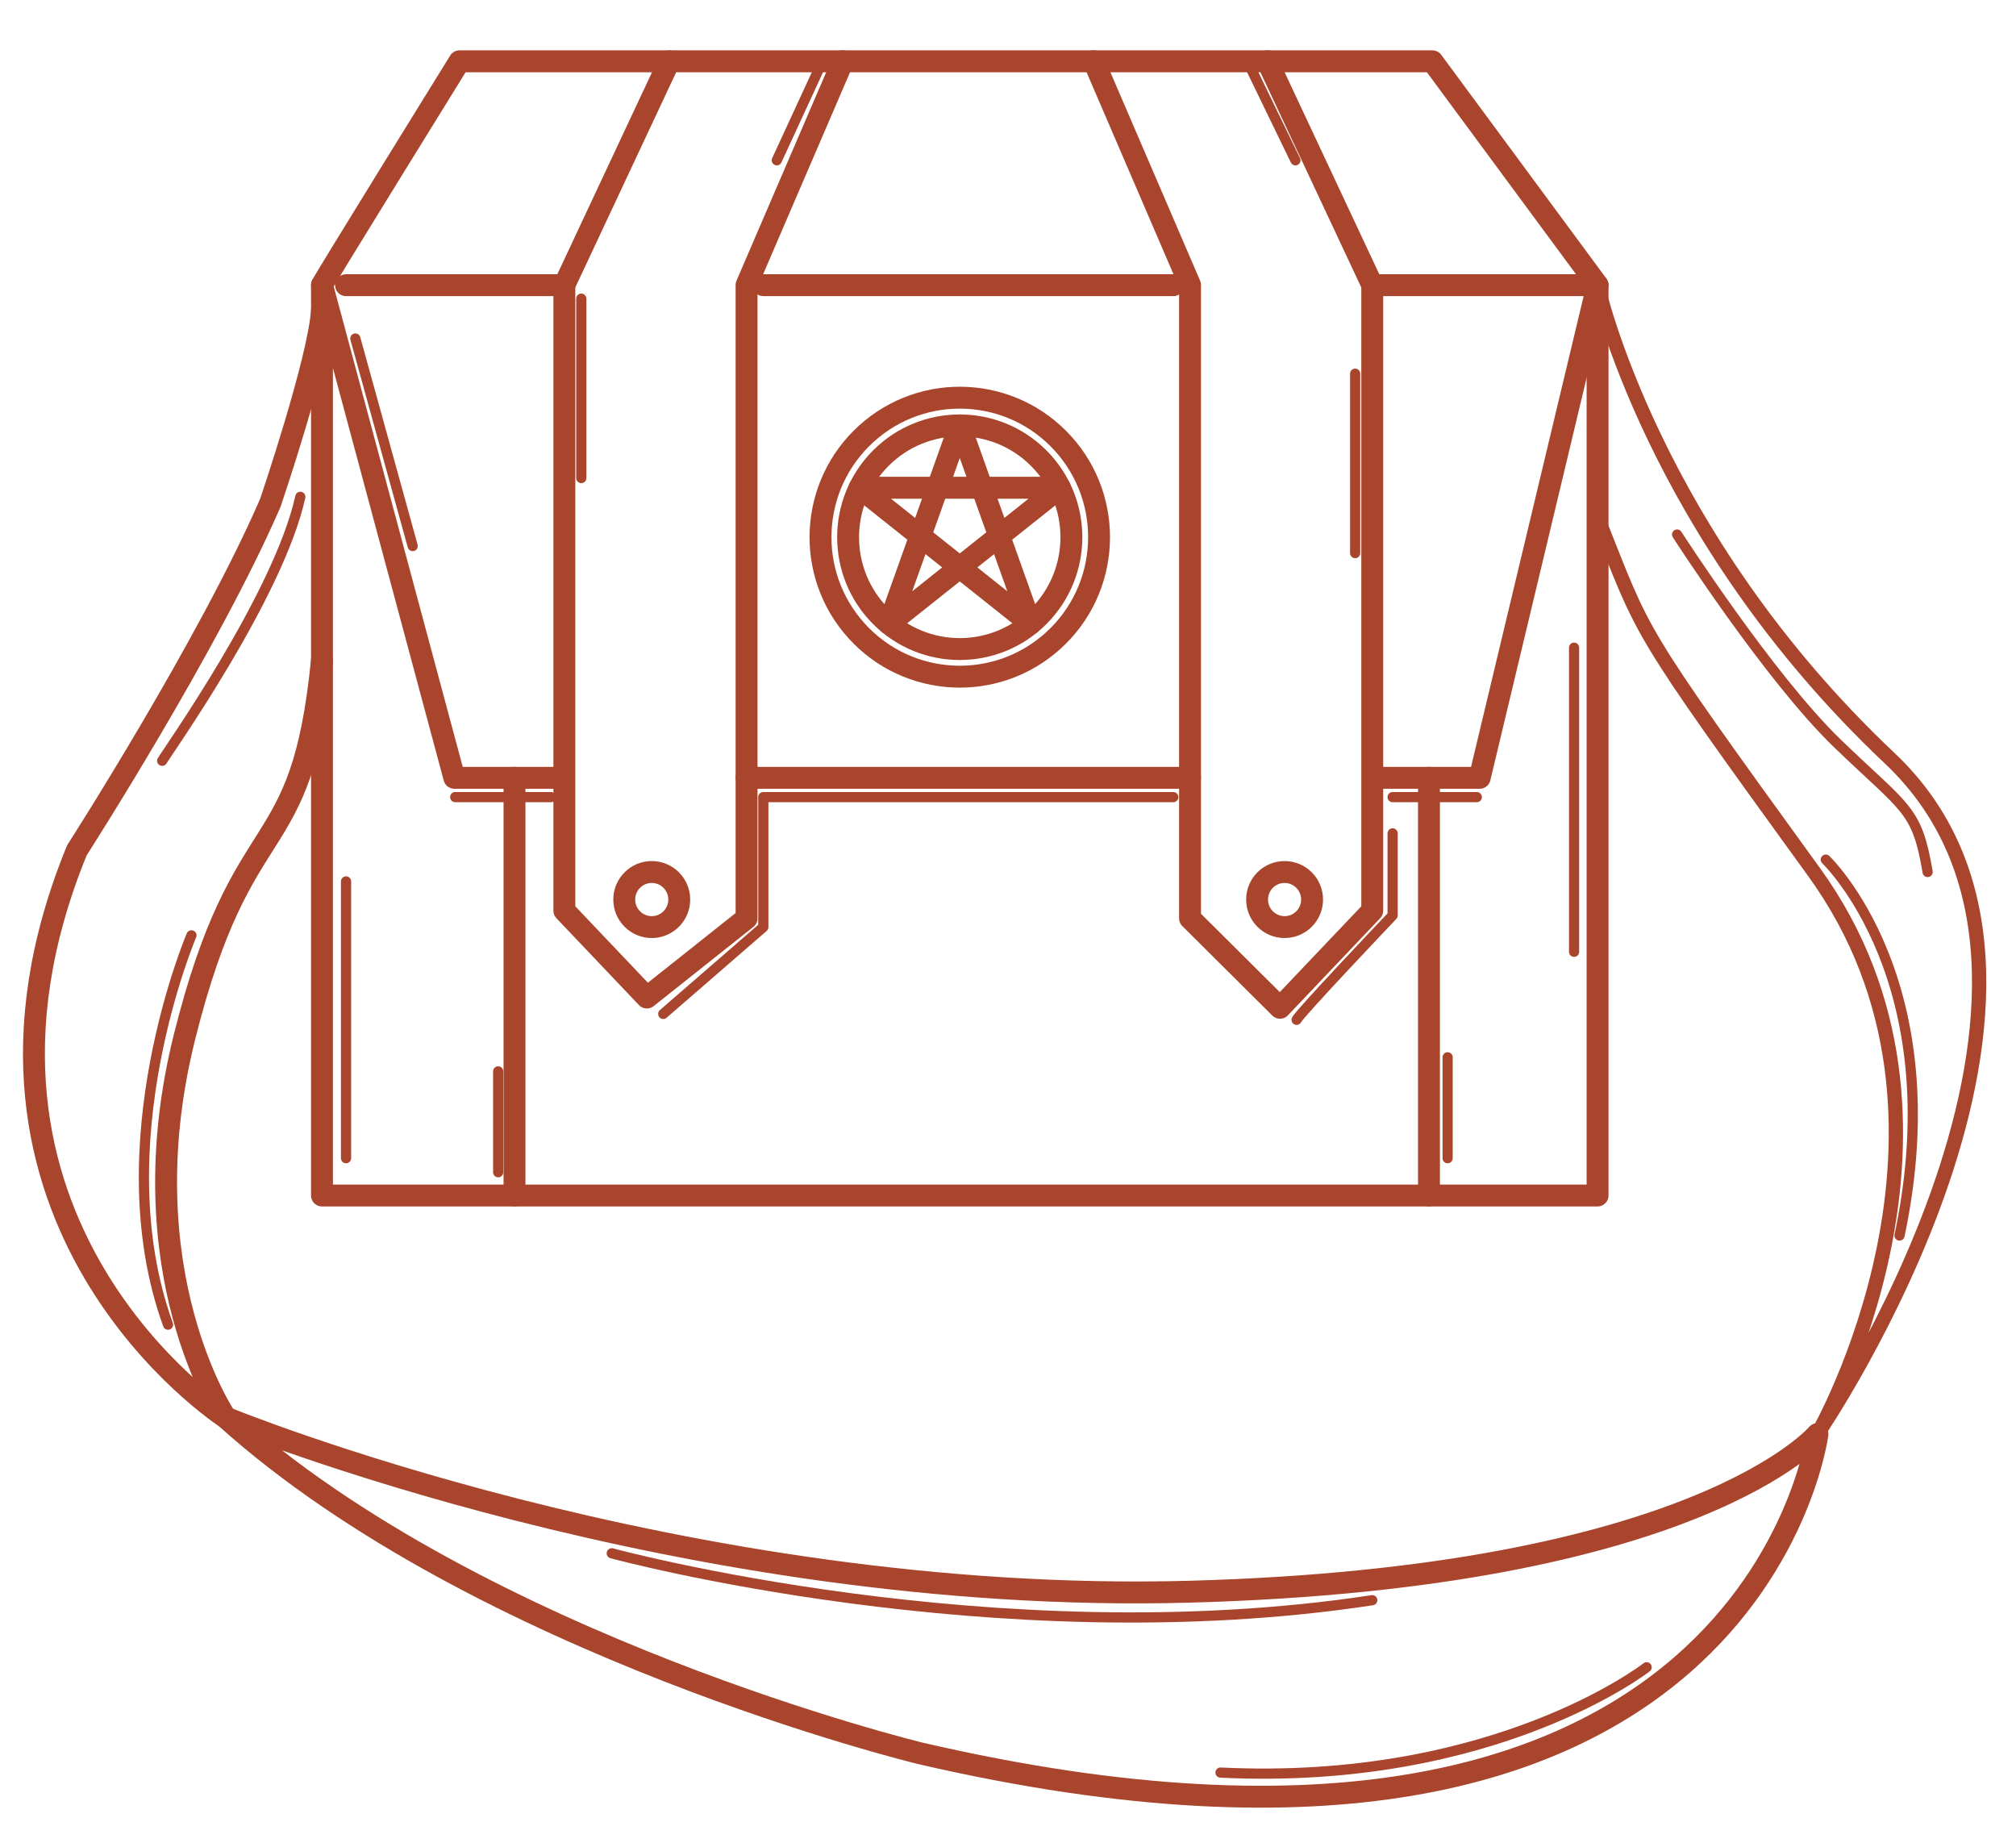 <svg width="198" height="181" viewBox="0 0 198 181" fill="none" xmlns="http://www.w3.org/2000/svg">
<path d="M134.859 76.376H145.326L156.903 27.988L140.684 6.019H45.129C45.129 6.019 31.961 27.285 31.623 27.988L44.622 76.376H54.92" stroke="#A8452C" stroke-width="2.15" stroke-miterlimit="10" stroke-linecap="round" stroke-linejoin="round"/>
<path d="M73.323 76.376H116.879" stroke="#A8452C" stroke-width="2.15" stroke-miterlimit="10" stroke-linecap="round" stroke-linejoin="round"/>
<path d="M65.726 6.019L55.428 27.988V89.422L63.531 97.951L73.323 90.174V27.988L82.777 6.019" stroke="#A8452C" stroke-width="2.15" stroke-miterlimit="10" stroke-linecap="round" stroke-linejoin="round"/>
<path d="M124.476 6.019L134.774 27.988V89.422L125.715 98.957L116.879 90.174V27.988L107.425 6.019" stroke="#A8452C" stroke-width="2.15" stroke-miterlimit="10" stroke-linecap="round" stroke-linejoin="round"/>
<path d="M33.986 28.003H55.428" stroke="#A8452C" stroke-width="2.15" stroke-miterlimit="10" stroke-linecap="round" stroke-linejoin="round"/>
<path d="M74.969 28.003H115.233" stroke="#A8452C" stroke-width="2.15" stroke-miterlimit="10" stroke-linecap="round" stroke-linejoin="round"/>
<path d="M31.623 27.988V117.391H156.903V28.003H135.462" stroke="#A8452C" stroke-width="2.15" stroke-miterlimit="10" stroke-linecap="round" stroke-linejoin="round"/>
<path d="M66.712 88.331C66.712 89.824 65.502 91.035 64.01 91.035C62.519 91.035 61.31 89.824 61.31 88.331C61.31 86.837 62.519 85.626 64.01 85.626C65.502 85.626 66.712 86.836 66.712 88.331Z" stroke="#A8452C" stroke-width="2.15" stroke-miterlimit="10" stroke-linecap="round" stroke-linejoin="round"/>
<path d="M128.866 88.331C128.866 89.824 127.657 91.035 126.165 91.035C124.674 91.035 123.464 89.824 123.464 88.331C123.464 86.837 124.674 85.626 126.165 85.626C127.657 85.626 128.866 86.836 128.866 88.331Z" stroke="#A8452C" stroke-width="2.15" stroke-miterlimit="10" stroke-linecap="round" stroke-linejoin="round"/>
<path d="M102.015 60.517C106.297 56.228 106.297 49.276 102.015 44.988C97.732 40.7 90.79 40.7 86.508 44.988C82.225 49.276 82.225 56.228 86.508 60.517C90.79 64.805 97.732 64.805 102.015 60.517Z" stroke="#A8452C" stroke-width="2.15" stroke-miterlimit="10" stroke-linecap="round" stroke-linejoin="round"/>
<path d="M103.434 62.913C109.04 57.843 109.48 49.181 104.416 43.566C99.352 37.952 90.702 37.512 85.095 42.583C79.489 47.654 79.049 56.316 84.113 61.93C89.177 67.544 97.827 67.984 103.434 62.913Z" stroke="#A8452C" stroke-width="2.15" stroke-miterlimit="10" stroke-linecap="round" stroke-linejoin="round"/>
<path d="M87.314 61.246L94.263 41.773L101.212 61.246L84.428 47.895H104.093L87.314 61.246Z" stroke="#A8452C" stroke-width="2.15" stroke-miterlimit="10" stroke-linecap="round" stroke-linejoin="round"/>
<path d="M50.531 76.376V117.392" stroke="#A8452C" stroke-width="2.15" stroke-miterlimit="10" stroke-linecap="round" stroke-linejoin="round"/>
<path d="M140.346 76.376V117.392" stroke="#A8452C" stroke-width="2.15" stroke-miterlimit="10" stroke-linecap="round" stroke-linejoin="round"/>
<path d="M156.903 28.003C156.903 28.003 162.293 52.474 185.591 74.451C208.889 96.428 178.5 140.816 178.5 140.816C178.5 140.816 196.058 110.324 178.162 85.625C160.267 60.927 161.641 62.666 156.902 50.808" stroke="#A8452C" stroke-width="1.402" stroke-miterlimit="10" stroke-linecap="round" stroke-linejoin="round"/>
<path d="M178.5 140.816C178.5 140.816 172.085 191.1 90.374 172.165C90.374 172.165 47.154 161.683 22.168 139.199C22.168 139.199 67.076 157.668 116.879 156.295C166.683 154.922 178.5 140.816 178.5 140.816Z" stroke="#A8452C" stroke-width="2.15" stroke-miterlimit="10" stroke-linecap="round" stroke-linejoin="round"/>
<path d="M31.623 64.802C29.597 85.245 23.857 78.847 18.117 101.838C12.377 124.83 22.168 139.198 22.168 139.198C22.168 139.198 -7.39 120.015 7.549 83.499C7.549 83.499 20.496 63.34 26.558 49.358C26.558 49.358 31.341 35.287 31.623 30.441" stroke="#A8452C" stroke-width="2.15" stroke-miterlimit="10" stroke-linecap="round" stroke-linejoin="round"/>
<path d="M164.715 52.488C164.715 52.488 173.758 66.547 180.488 73.028C187.218 79.509 188.269 79.394 189.32 85.625" stroke="#A8452C" stroke-miterlimit="10" stroke-linecap="round" stroke-linejoin="round"/>
<path d="M161.725 163.715C161.725 163.715 146.822 175.375 119.871 174.057" stroke="#A8452C" stroke-miterlimit="10" stroke-linecap="round" stroke-linejoin="round"/>
<path d="M15.928 74.705C16.388 73.885 27.368 58.458 29.496 48.786" stroke="#A8452C" stroke-miterlimit="10" stroke-linecap="round" stroke-linejoin="round"/>
<path d="M33.986 113.727V86.55" stroke="#A8452C" stroke-miterlimit="10" stroke-linecap="round" stroke-linejoin="round"/>
<path d="M154.597 93.459V63.6" stroke="#A8452C" stroke-miterlimit="10" stroke-linecap="round" stroke-linejoin="round"/>
<path d="M34.9 33.24L40.533 53.62" stroke="#A8452C" stroke-miterlimit="10" stroke-linecap="round" stroke-linejoin="round"/>
<path d="M133.095 36.695V54.311" stroke="#A8452C" stroke-miterlimit="10" stroke-linecap="round" stroke-linejoin="round"/>
<path d="M57.091 29.326V46.943" stroke="#A8452C" stroke-miterlimit="10" stroke-linecap="round" stroke-linejoin="round"/>
<path d="M122.516 6.019L127.23 15.739" stroke="#A8452C" stroke-miterlimit="10" stroke-linecap="round" stroke-linejoin="round"/>
<path d="M76.293 15.739L80.778 6.019" stroke="#A8452C" stroke-miterlimit="10" stroke-linecap="round" stroke-linejoin="round"/>
<path d="M44.707 78.273H54.102" stroke="#A8452C" stroke-miterlimit="10" stroke-linecap="round" stroke-linejoin="round"/>
<path d="M136.774 78.273H145.044" stroke="#A8452C" stroke-miterlimit="10" stroke-linecap="round" stroke-linejoin="round"/>
<path d="M65.14 99.561L74.969 91.035V78.273H115.233" stroke="#A8452C" stroke-miterlimit="10" stroke-linecap="round" stroke-linejoin="round"/>
<path d="M127.346 100.139C127.575 99.562 136.775 89.89 136.775 89.89V81.83" stroke="#A8452C" stroke-miterlimit="10" stroke-linecap="round" stroke-linejoin="round"/>
<path d="M142.178 113.727V103.821" stroke="#A8452C" stroke-miterlimit="10" stroke-linecap="round" stroke-linejoin="round"/>
<path d="M48.927 115.109V105.203" stroke="#A8452C" stroke-miterlimit="10" stroke-linecap="round" stroke-linejoin="round"/>
<path d="M18.802 91.847C18.802 91.847 10.063 112.342 16.503 130.073" stroke="#A8452C" stroke-miterlimit="10" stroke-linecap="round" stroke-linejoin="round"/>
<path d="M60.081 152.525C60.081 152.525 97.795 162.773 134.774 157.131" stroke="#A8452C" stroke-miterlimit="10" stroke-linecap="round" stroke-linejoin="round"/>
<path d="M179.318 84.41C179.318 84.41 191.851 96.338 186.561 121.323" stroke="#A8452C" stroke-miterlimit="10" stroke-linecap="round" stroke-linejoin="round"/>
</svg>
